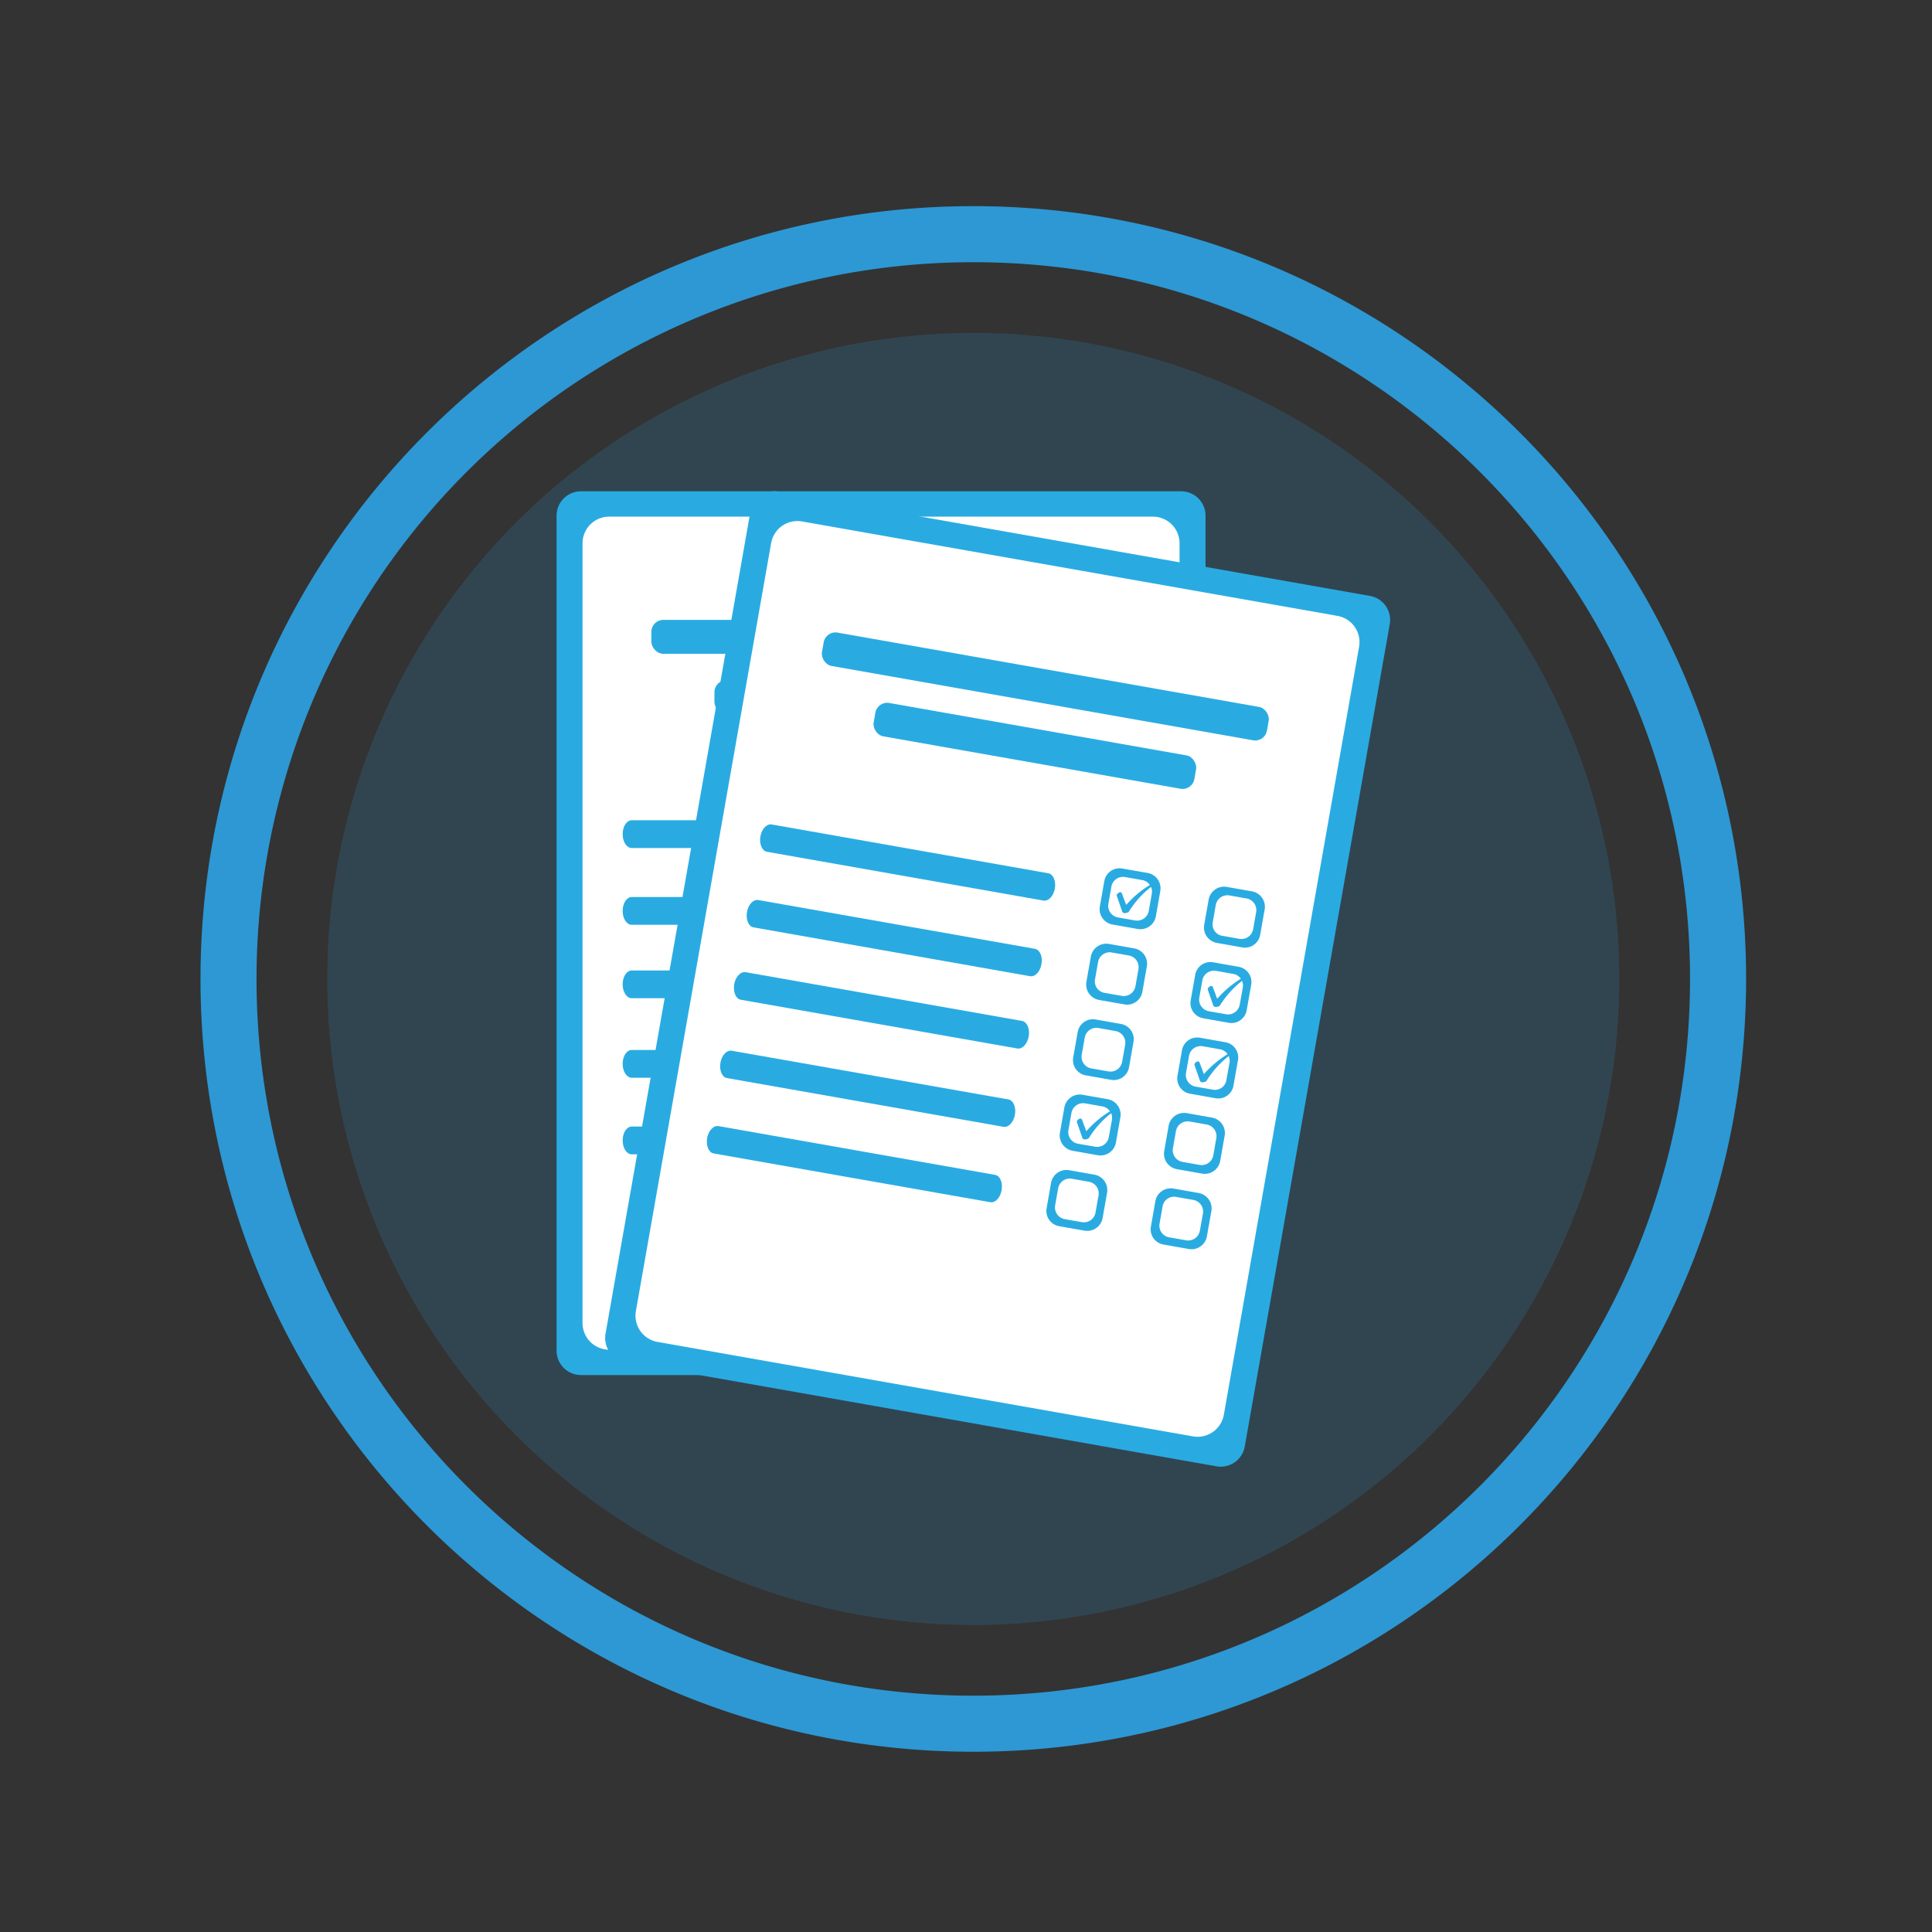 <svg id="Layer_1" data-name="Layer 1" xmlns="http://www.w3.org/2000/svg" viewBox="0 0 500 500">
  <rect x="0" y="0" width="500" height="500" fill="#333333" stroke="none"/>
  <defs>
    <style>
      .cls-1, .cls-2 {
        fill: #2d98d4;
      }

      .cls-1 {
        opacity: 0.19;
      }

      .cls-3 {
        fill: #29abe2;
      }

      .cls-4 {
        fill: #fff;
      }
    </style>
  </defs>
  <title>AS-Questionnaires</title>
  <g>
    <g>
      <circle class="cls-1" cx="251.89" cy="253.35" r="167.19"/>
      <path class="cls-2" d="M251.89,53.35c-110.46,0-200,89.54-200,200s89.54,200,200,200,200-89.53,200-200S362.35,53.35,251.89,53.35Zm0,385.49c-102.46,0-185.5-83-185.5-185.49A185.48,185.48,0,0,1,251.89,67.86c102.44,0,185.49,83,185.49,185.49S354.33,438.84,251.89,438.84Z"/>
    </g>
    <g>
      <g>
        <path class="cls-3" d="M305.68,127.15H150.35a6.31,6.31,0,0,0-6.31,6.3v216.1a6.32,6.32,0,0,0,6.31,6.31H305.68a6.32,6.32,0,0,0,6.31-6.31V133.45A6.31,6.31,0,0,0,305.68,127.15Z"/>
        <path class="cls-4" d="M305.27,342.41a6.9,6.9,0,0,1-6.9,6.89H157.66a6.9,6.9,0,0,1-6.9-6.89V140.6a6.89,6.89,0,0,1,6.9-6.89H298.37a6.89,6.89,0,0,1,6.9,6.89Z"/>
        <g>
          <g>
            <g>
              <path class="cls-3" d="M238.54,215.87h0c0,2-1.06,3.6-2.35,3.6h-72.7c-1.3,0-2.35-1.61-2.35-3.6h0c0-2,1.05-3.59,2.35-3.59h72.7C237.48,212.28,238.54,213.89,238.54,215.87Z"/>
              <path class="cls-3" d="M238.54,254.75h0c0,2-1.06,3.59-2.35,3.59h-72.7c-1.3,0-2.35-1.61-2.35-3.59h0c0-2,1.05-3.59,2.35-3.59h72.7C237.48,251.16,238.54,252.76,238.54,254.75Z"/>
              <path class="cls-3" d="M238.54,275.33h0c0,2-1.06,3.59-2.35,3.59h-72.7c-1.3,0-2.35-1.61-2.35-3.59h0c0-2,1.05-3.6,2.35-3.6h72.7C237.48,271.73,238.54,273.34,238.54,275.33Z"/>
              <path class="cls-3" d="M238.54,295.14h0c0,2-1.06,3.6-2.35,3.6h-72.7c-1.3,0-2.35-1.61-2.35-3.6h0c0-2,1.05-3.59,2.35-3.59h72.7C237.48,291.55,238.54,293.16,238.54,295.14Z"/>
              <path class="cls-3" d="M238.54,235.75h0c0,2-1.06,3.59-2.35,3.59h-72.7c-1.3,0-2.35-1.61-2.35-3.59h0c0-2,1.05-3.6,2.35-3.6h72.7C237.48,232.15,238.54,233.76,238.54,235.75Z"/>
            </g>
            <path class="cls-3" d="M288.88,287h-6.61a4.05,4.05,0,0,0-4,4.06v6.61a4,4,0,0,0,4,4.05h6.61a4.05,4.05,0,0,0,4.06-4.05v-6.61A4.06,4.06,0,0,0,288.88,287Zm2,9.61a3.06,3.06,0,0,1-3.06,3.06h-4.49a3.06,3.06,0,0,1-3.06-3.06v-4.49a3.06,3.06,0,0,1,3.06-3.06h4.49a3.06,3.06,0,0,1,3.06,3.06Z"/>
            <path class="cls-3" d="M288.88,267.21h-6.61a4,4,0,0,0-4,4.05v6.61a4,4,0,0,0,4,4.05h6.61a4.05,4.05,0,0,0,4.06-4.05v-6.61A4.05,4.05,0,0,0,288.88,267.21Zm2,9.6a3.06,3.06,0,0,1-3.06,3.06h-4.49a3.06,3.06,0,0,1-3.06-3.06v-4.49a3.06,3.06,0,0,1,3.06-3.06h4.49a3.06,3.06,0,0,1,3.06,3.06Z"/>
            <path class="cls-3" d="M288.88,227.57h-6.61a4.05,4.05,0,0,0-4,4.05v6.62a4.05,4.05,0,0,0,4,4h6.61a4.06,4.06,0,0,0,4.06-4v-6.62A4.06,4.06,0,0,0,288.88,227.57Zm2,9.61a3.06,3.06,0,0,1-3.06,3.06h-4.49a3.06,3.06,0,0,1-3.06-3.06v-4.49a3.06,3.06,0,0,1,3.06-3.07h4.49a3,3,0,0,1,2.17.91,26.5,26.5,0,0,0-5.13,6.15l-1.64-2.77c-.41-.68-1.46.42-1.16.89l2.14,3.84c.33.38,1,.18,1.61-.24a24.3,24.3,0,0,1,4.57-7.39,3,3,0,0,1,.5,1.68Z"/>
            <path class="cls-3" d="M288.88,247.39h-6.61a4,4,0,0,0-4,4.05v6.61a4.05,4.05,0,0,0,4,4.06h6.61a4.06,4.06,0,0,0,4.06-4.06v-6.61A4.05,4.05,0,0,0,288.88,247.39Zm2,9.6a3.06,3.06,0,0,1-3.06,3.06h-4.49a3.06,3.06,0,0,1-3.06-3.06V252.5a3.06,3.06,0,0,1,3.06-3.06h4.49a3,3,0,0,1,2.17.91,26.63,26.63,0,0,0-5.13,6.14l-1.64-2.76c-.41-.69-1.46.41-1.16.89l2.14,3.83c.33.39,1,.18,1.61-.23a24.48,24.48,0,0,1,4.57-7.4,3,3,0,0,1,.5,1.68Z"/>
            <path class="cls-3" d="M288.88,207.75h-6.61a4.05,4.05,0,0,0-4,4.06v6.61a4,4,0,0,0,4,4.05h6.61a4.05,4.05,0,0,0,4.06-4.05v-6.61A4.06,4.06,0,0,0,288.88,207.75Zm2,9.61a3.06,3.06,0,0,1-3.06,3.06h-4.49a3.06,3.06,0,0,1-3.06-3.06v-4.49a3.06,3.06,0,0,1,3.06-3.06h4.49a3.06,3.06,0,0,1,3.06,3.06Z"/>
            <g>
              <path class="cls-3" d="M261.48,287h-6.61a4.06,4.06,0,0,0-4.06,4.06v6.61a4.05,4.05,0,0,0,4.06,4.05h6.61a4,4,0,0,0,4-4.05v-6.61A4.05,4.05,0,0,0,261.48,287Zm2,9.61a3.06,3.06,0,0,1-3.06,3.06h-4.49a3.06,3.06,0,0,1-3.06-3.06v-4.49a3.06,3.06,0,0,1,3.06-3.06h4.49a3.06,3.06,0,0,1,3.06,3.06Z"/>
              <path class="cls-3" d="M261.48,227.57h-6.61a4.06,4.06,0,0,0-4.06,4.05v6.62a4.06,4.06,0,0,0,4.06,4h6.61a4.05,4.05,0,0,0,4-4v-6.62A4.05,4.05,0,0,0,261.48,227.57Zm2,9.61a3.06,3.06,0,0,1-3.06,3.06h-4.49a3.06,3.06,0,0,1-3.06-3.06v-4.49a3.06,3.06,0,0,1,3.06-3.07h4.49a3.06,3.06,0,0,1,3.06,3.07Z"/>
              <path class="cls-3" d="M261.48,247.39h-6.61a4.05,4.05,0,0,0-4.06,4.05v6.61a4.06,4.06,0,0,0,4.06,4.06h6.61a4.05,4.05,0,0,0,4-4.06v-6.61A4,4,0,0,0,261.48,247.39Zm2,9.6a3.06,3.06,0,0,1-3.06,3.06h-4.49a3.06,3.06,0,0,1-3.06-3.06V252.5a3.06,3.06,0,0,1,3.06-3.06h4.49a3.06,3.06,0,0,1,3.06,3.06Z"/>
              <path class="cls-3" d="M261.48,207.75h-6.61a4.06,4.06,0,0,0-4.06,4.06v6.61a4.05,4.05,0,0,0,4.06,4.05h6.61a4,4,0,0,0,4-4.05v-6.61A4.05,4.05,0,0,0,261.48,207.75Zm2,9.61a3.06,3.06,0,0,1-3.06,3.06h-4.49a3.06,3.06,0,0,1-3.06-3.06v-4.49a3.06,3.06,0,0,1,3.06-3.06h4.49a3,3,0,0,1,2.17.9,26.94,26.94,0,0,0-5.14,6.15l-1.63-2.77c-.42-.68-1.46.42-1.16.9l2.14,3.83c.32.39,1,.18,1.6-.24a24.62,24.62,0,0,1,4.57-7.39,3,3,0,0,1,.51,1.68Z"/>
              <path class="cls-3" d="M261.48,267.21h-6.61a4.05,4.05,0,0,0-4.06,4.05v6.61a4.05,4.05,0,0,0,4.06,4.05h6.61a4,4,0,0,0,4-4.05v-6.61A4,4,0,0,0,261.48,267.21Zm2,9.6a3.06,3.06,0,0,1-3.06,3.06h-4.49a3.06,3.06,0,0,1-3.06-3.06v-4.49a3.06,3.06,0,0,1,3.06-3.06h4.49a3,3,0,0,1,2.17.9,26.94,26.94,0,0,0-5.14,6.15l-1.63-2.76c-.42-.69-1.46.41-1.16.89l2.14,3.83c.32.39,1,.18,1.6-.24a24.75,24.75,0,0,1,4.57-7.39,3,3,0,0,1,.51,1.68Z"/>
            </g>
          </g>
          <rect class="cls-3" x="168.57" y="160.43" width="116.94" height="8.77" rx="3.08"/>
          <rect class="cls-3" x="184.9" y="176.04" width="84.28" height="8.77" rx="3.08"/>
        </g>
      </g>
      <g>
        <path class="cls-3" d="M354.52,154.22l-153-27a6.29,6.29,0,0,0-7.3,5.11L156.71,345.17a6.31,6.31,0,0,0,5.12,7.31l153,27a6.31,6.31,0,0,0,7.31-5.12l37.52-212.81A6.3,6.3,0,0,0,354.52,154.22Z"/>
        <path class="cls-4" d="M316.73,366.14a6.9,6.9,0,0,1-8,5.59L170.17,347.29a6.9,6.9,0,0,1-5.6-8l35-198.75a6.91,6.91,0,0,1,8-5.59l138.56,24.44a6.89,6.89,0,0,1,5.6,8Z"/>
        <g>
          <g>
            <g>
              <path class="cls-3" d="M273,229.94h0c-.34,1.95-1.66,3.35-2.94,3.13l-71.58-12.63c-1.28-.22-2-2-1.7-3.94h0c.35-2,1.66-3.36,2.94-3.13L271.29,226C272.57,226.22,273.33,228,273,229.94Z"/>
              <path class="cls-3" d="M266.23,268.22h0c-.34,1.95-1.66,3.35-2.94,3.13L191.7,258.73c-1.27-.23-2-2-1.69-4h0c.35-1.95,1.66-3.35,2.94-3.13l71.59,12.62C265.82,264.5,266.58,266.27,266.23,268.22Z"/>
              <path class="cls-3" d="M262.66,288.49h0c-.34,1.95-1.66,3.35-2.94,3.13L188.13,279c-1.28-.22-2-2-1.69-3.94h0c.34-2,1.66-3.36,2.94-3.13L261,284.54C262.25,284.77,263,286.53,262.66,288.49Z"/>
              <path class="cls-3" d="M259.22,308h0c-.35,2-1.66,3.36-2.94,3.13l-71.59-12.62c-1.28-.23-2-2-1.69-3.95h0c.34-1.95,1.66-3.35,2.94-3.13l71.59,12.63C258.81,304.28,259.56,306.05,259.22,308Z"/>
              <path class="cls-3" d="M269.53,249.51h0c-.34,2-1.66,3.35-2.94,3.13L195,240c-1.27-.22-2-2-1.69-3.94h0c.35-2,1.66-3.36,2.94-3.13l71.59,12.62C269.12,245.79,269.88,247.55,269.53,249.51Z"/>
            </g>
            <path class="cls-3" d="M310.21,308.75l-6.51-1.15a4.05,4.05,0,0,0-4.7,3.29l-1.14,6.51a4,4,0,0,0,3.28,4.69l6.51,1.15a4.05,4.05,0,0,0,4.7-3.29l1.15-6.51A4.05,4.05,0,0,0,310.21,308.75Zm.3,9.8A3.06,3.06,0,0,1,307,321l-4.43-.78a3.07,3.07,0,0,1-2.48-3.55l.78-4.42a3,3,0,0,1,3.55-2.48l4.42.77a3.07,3.07,0,0,1,2.48,3.55Z"/>
            <path class="cls-3" d="M313.65,289.23l-6.51-1.15a4.06,4.06,0,0,0-4.7,3.29l-1.14,6.51a4.05,4.05,0,0,0,3.28,4.7l6.52,1.15a4.06,4.06,0,0,0,4.69-3.29l1.15-6.51A4.05,4.05,0,0,0,313.65,289.23ZM314,299a3.06,3.06,0,0,1-3.54,2.48l-4.42-.78a3.06,3.06,0,0,1-2.49-3.55l.78-4.42a3.07,3.07,0,0,1,3.55-2.48l4.42.78a3.06,3.06,0,0,1,2.48,3.55Z"/>
            <path class="cls-3" d="M320.53,250.2,314,249.05a4,4,0,0,0-4.69,3.29l-1.15,6.51a4,4,0,0,0,3.29,4.69l6.51,1.15a4,4,0,0,0,4.69-3.29l1.15-6.51A4,4,0,0,0,320.53,250.2Zm.31,9.8a3.07,3.07,0,0,1-3.55,2.49l-4.42-.78a3.07,3.07,0,0,1-2.49-3.55l.78-4.42a3.06,3.06,0,0,1,3.55-2.48l4.42.78a3,3,0,0,1,2,1.26,27,27,0,0,0-6.12,5.17l-1.13-3c-.29-.75-1.51.16-1.3.68l1.44,4.14c.26.44,1,.35,1.62.05a24.76,24.76,0,0,1,5.79-6.49,3.1,3.1,0,0,1,.21,1.74Z"/>
            <path class="cls-3" d="M317.09,269.72l-6.51-1.15a4,4,0,0,0-4.69,3.29l-1.15,6.51a4,4,0,0,0,3.29,4.69l6.51,1.15a4,4,0,0,0,4.69-3.29l1.15-6.51A4,4,0,0,0,317.09,269.72Zm.3,9.8a3,3,0,0,1-3.54,2.48l-4.42-.78a3.06,3.06,0,0,1-2.49-3.54l.78-4.42a3.07,3.07,0,0,1,3.55-2.49l4.42.78a3,3,0,0,1,2,1.27,26.66,26.66,0,0,0-6.12,5.16l-1.13-3c-.29-.75-1.51.15-1.3.67l1.44,4.15c.26.44,1,.35,1.62,0a24.37,24.37,0,0,1,5.79-6.48,3,3,0,0,1,.2,1.74Z"/>
            <path class="cls-3" d="M324,230.68l-6.51-1.15a4.06,4.06,0,0,0-4.69,3.29l-1.15,6.51a4.05,4.05,0,0,0,3.29,4.7l6.51,1.15a4,4,0,0,0,4.69-3.29l1.15-6.51A4.05,4.05,0,0,0,324,230.68Zm.31,9.81a3.07,3.07,0,0,1-3.55,2.48l-4.42-.78a3,3,0,0,1-2.48-3.54l.78-4.43a3.06,3.06,0,0,1,3.54-2.48l4.42.78a3.06,3.06,0,0,1,2.49,3.55Z"/>
            <g>
              <path class="cls-3" d="M283.22,304l-6.51-1.15a4.06,4.06,0,0,0-4.7,3.29l-1.14,6.51a4,4,0,0,0,3.28,4.69l6.51,1.15a4.05,4.05,0,0,0,4.7-3.29l1.15-6.51A4.05,4.05,0,0,0,283.22,304Zm.3,9.8a3.06,3.06,0,0,1-3.54,2.49l-4.42-.78a3.07,3.07,0,0,1-2.49-3.55l.78-4.42a3.05,3.05,0,0,1,3.55-2.48l4.42.78a3.05,3.05,0,0,1,2.48,3.54Z"/>
              <path class="cls-3" d="M293.54,245.44,287,244.29a4.05,4.05,0,0,0-4.69,3.29l-1.15,6.51a4.06,4.06,0,0,0,3.29,4.7l6.51,1.14a4,4,0,0,0,4.69-3.28l1.15-6.51A4.05,4.05,0,0,0,293.54,245.44Zm.31,9.81a3.07,3.07,0,0,1-3.55,2.48l-4.42-.78a3,3,0,0,1-2.48-3.55l.78-4.42a3.05,3.05,0,0,1,3.54-2.48l4.42.78a3.06,3.06,0,0,1,2.49,3.54Z"/>
              <path class="cls-3" d="M290.1,265l-6.51-1.15a4,4,0,0,0-4.69,3.29l-1.15,6.51A4,4,0,0,0,281,278.3l6.51,1.15a4,4,0,0,0,4.69-3.29l1.15-6.51A4,4,0,0,0,290.1,265Zm.31,9.8a3.06,3.06,0,0,1-3.55,2.48l-4.42-.77a3.07,3.07,0,0,1-2.49-3.55l.78-4.42a3.07,3.07,0,0,1,3.55-2.49l4.42.78a3.07,3.07,0,0,1,2.49,3.55Z"/>
              <path class="cls-3" d="M297,225.92l-6.52-1.14a4,4,0,0,0-4.69,3.28l-1.15,6.51a4.05,4.05,0,0,0,3.29,4.7l6.51,1.15a4.06,4.06,0,0,0,4.7-3.29l1.14-6.51A4.05,4.05,0,0,0,297,225.92Zm.3,9.81a3.06,3.06,0,0,1-3.55,2.48l-4.42-.78a3.05,3.05,0,0,1-2.48-3.54l.78-4.43a3.06,3.06,0,0,1,3.54-2.48l4.42.78a3.06,3.06,0,0,1,2,1.27,26.48,26.48,0,0,0-6.13,5.16l-1.13-3c-.29-.74-1.51.16-1.3.68l1.44,4.15c.26.44,1,.35,1.63,0a24.57,24.57,0,0,1,5.78-6.49,3.06,3.06,0,0,1,.21,1.75Z"/>
              <path class="cls-3" d="M286.66,284.47l-6.51-1.15a4.06,4.06,0,0,0-4.69,3.29l-1.15,6.51a4.05,4.05,0,0,0,3.29,4.7l6.51,1.15a4.05,4.05,0,0,0,4.69-3.29l1.15-6.51A4.05,4.05,0,0,0,286.66,284.47Zm.3,9.81a3.06,3.06,0,0,1-3.54,2.48L279,296a3.06,3.06,0,0,1-2.49-3.55l.78-4.42a3.07,3.07,0,0,1,3.55-2.48l4.42.78a3,3,0,0,1,2,1.27,26.66,26.66,0,0,0-6.12,5.16l-1.13-3c-.3-.74-1.51.16-1.3.68l1.44,4.15c.26.43,1,.35,1.62,0a24.59,24.59,0,0,1,5.79-6.49,3,3,0,0,1,.2,1.75Z"/>
            </g>
          </g>
          <rect class="cls-3" x="212.06" y="173.27" width="116.94" height="8.77" rx="3.08" transform="translate(34.96 -44.28) rotate(10)"/>
          <rect class="cls-3" x="225.68" y="188.64" width="84.28" height="8.77" rx="3.08" transform="translate(37.59 -43.57) rotate(10)"/>
        </g>
      </g>
    </g>
  </g>
</svg>
